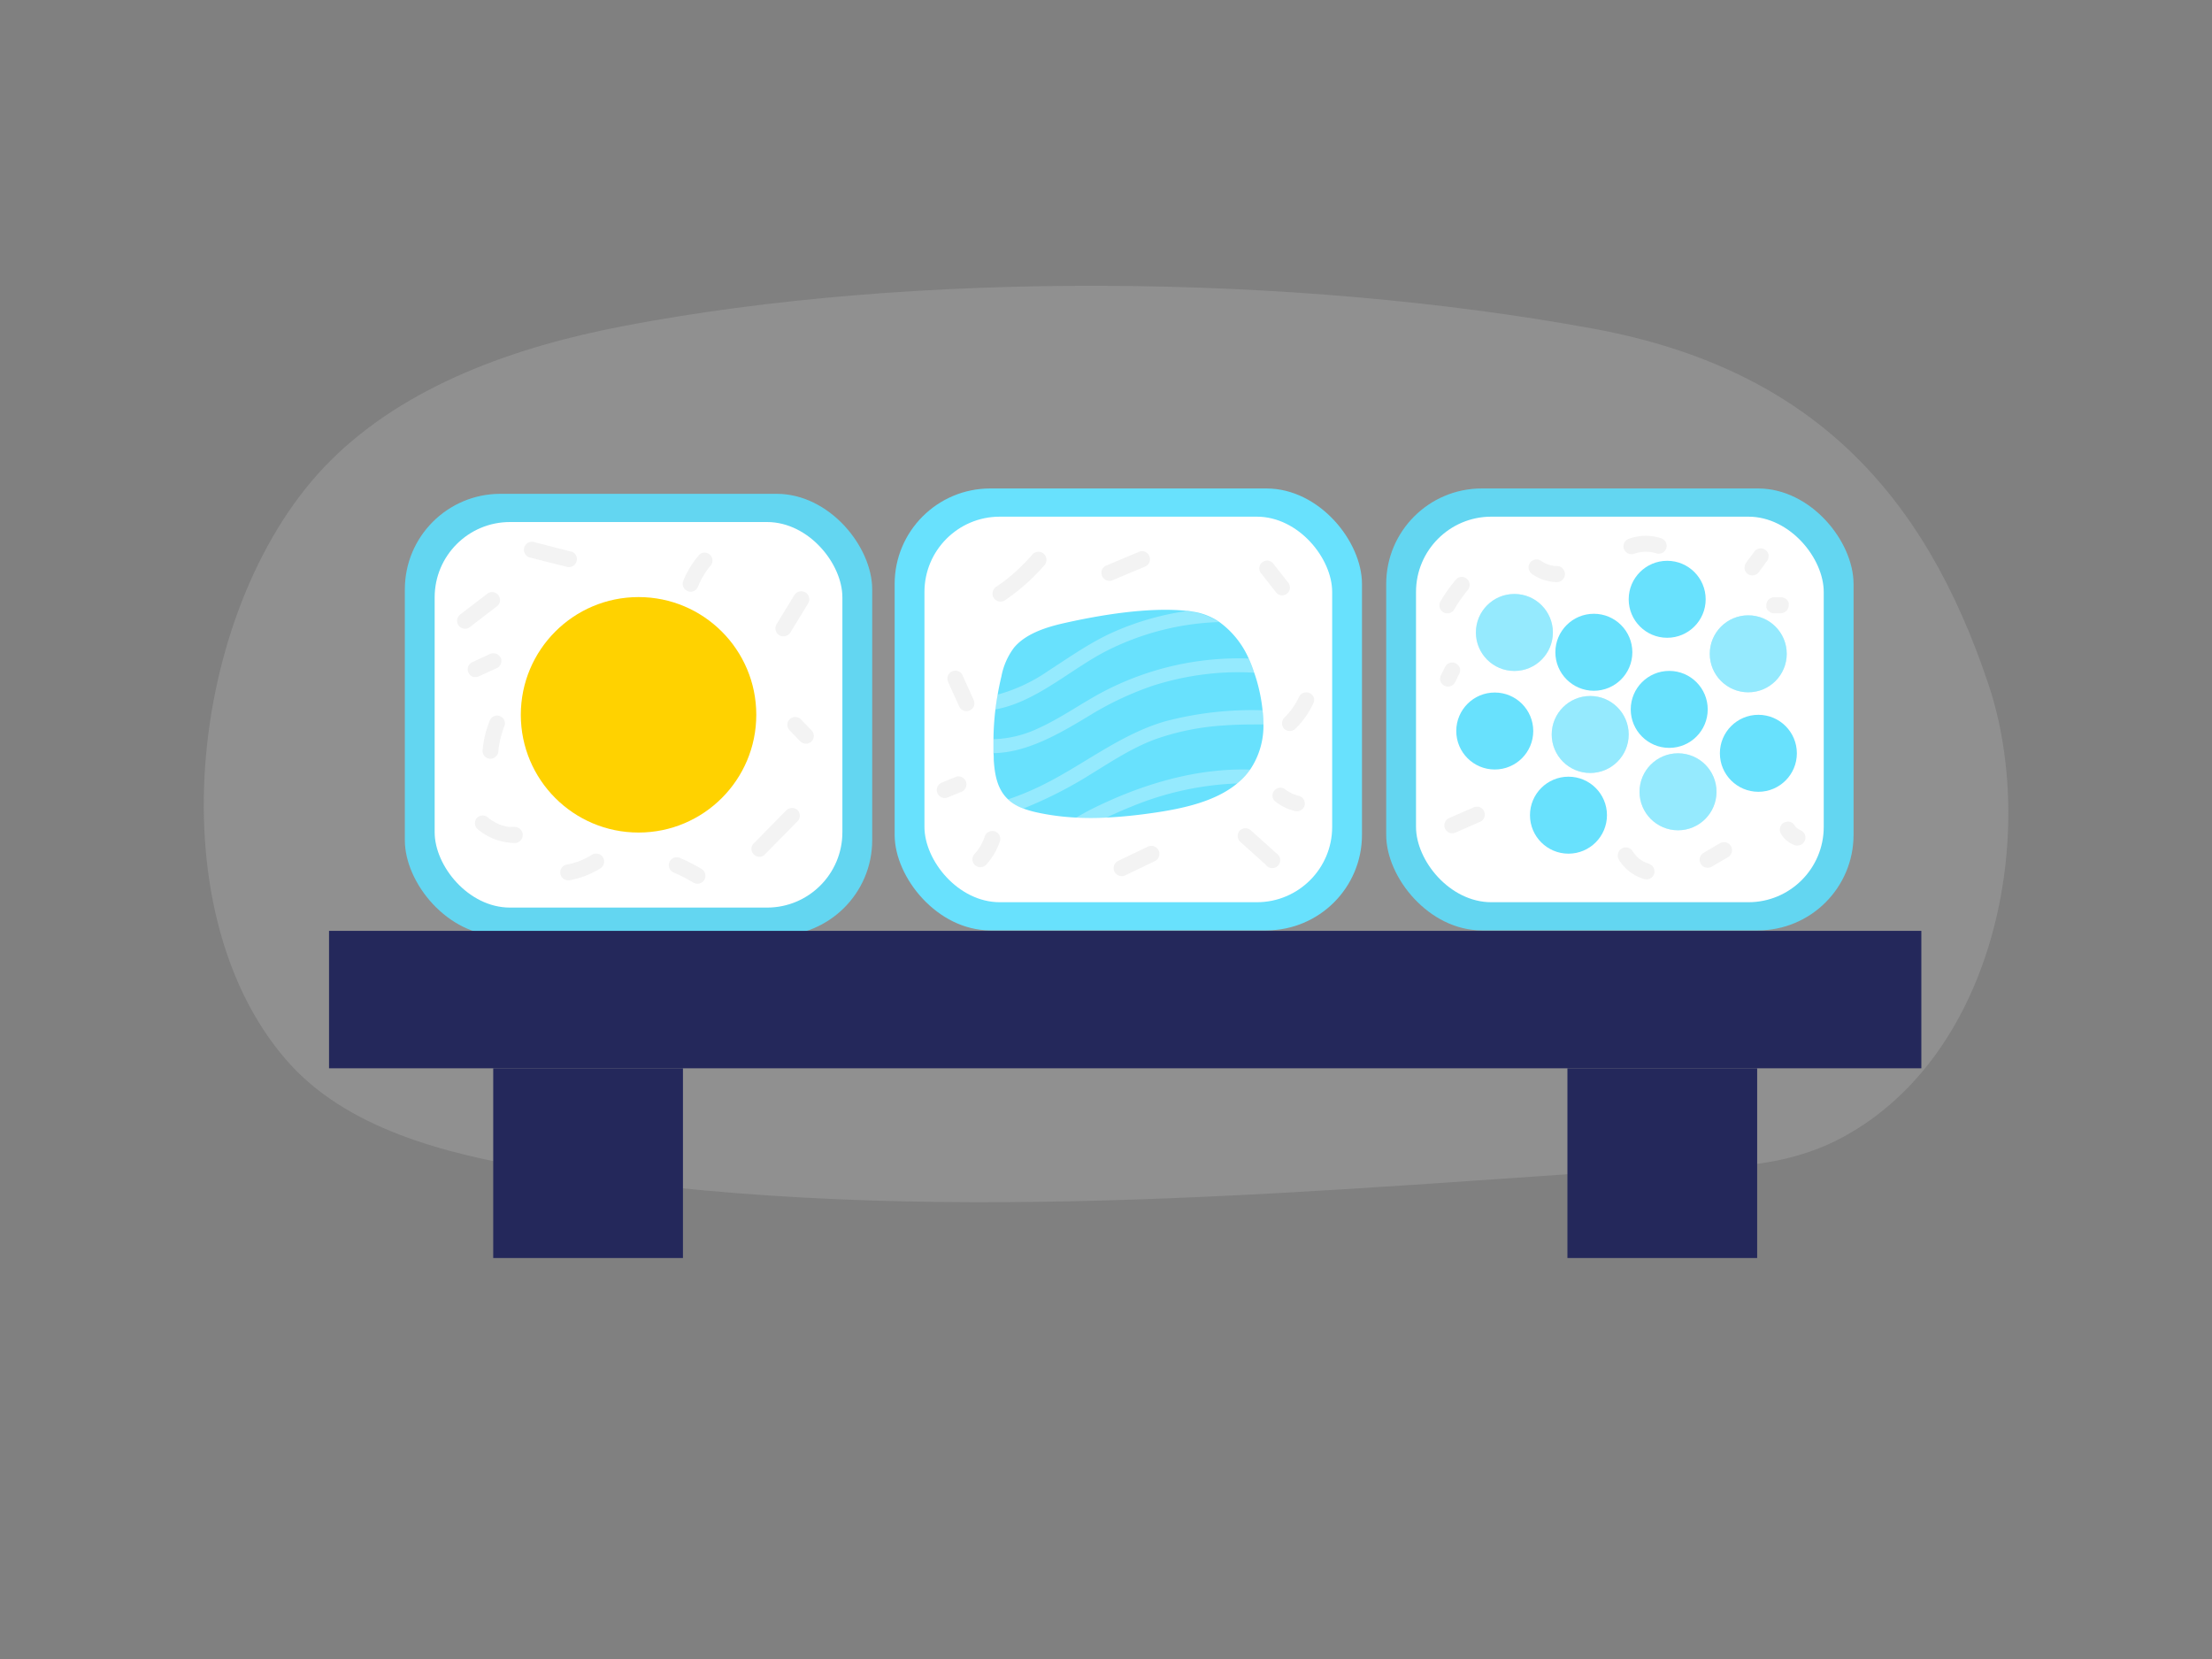 <svg id="Layer_1" data-name="Layer 1" xmlns="http://www.w3.org/2000/svg" viewBox="0 0 400 300"><rect x="0" y="0" width="400" height="300" fill="#808080" stroke="none"/><title>_</title><path d="M359.58,123.76C348,89.08,327.47,66.69,288.21,59.45c-54.32-10-123-10.56-175.59-.47C93,62.74,73.37,69.74,59.75,83.31c-25.25,25.14-32.06,80.58-8,108.35,10.69,12.36,28.55,17,45.38,19.77,64,10.6,129.74,4.73,194.63.34,15-1,28.72.86,41.7-6.25C361,190.42,368.56,150.55,359.58,123.76Z" fill="#dddbdb" opacity="0.18"/><rect x="161.78" y="88.33" width="84.51" height="79.91" rx="17.28" fill="#68e1fd"/><rect x="167.17" y="93.43" width="73.73" height="69.72" rx="13.62" fill="#fff"/><path d="M228.47,131a14.14,14.14,0,0,1-2.38,8.13c-.28.39-.58.78-.91,1.16a12.76,12.76,0,0,1-1.41,1.34c-3.92,3.29-9.79,4.59-15.33,5.38-2.77.4-5.57.7-8.38.83-1.82.09-3.66.1-5.48,0a42.3,42.3,0,0,1-7-.91,18.86,18.86,0,0,1-2.54-.73,8.42,8.42,0,0,1-2.2-1.17,6.77,6.77,0,0,1-.56-.49c-2-1.87-2.42-4.62-2.58-7.16,0-.41,0-.82-.05-1.22,0-.84,0-1.69,0-2.52a49,49,0,0,1,.36-5.41c.11-.9.24-1.78.41-2.68.18-1.08.41-2.17.67-3.25a12.46,12.46,0,0,1,2.29-5.2c2.05-2.45,5.59-3.64,9-4.41,6.43-1.45,15.19-2.94,22.11-2.24.42,0,.84.1,1.24.16a11.34,11.34,0,0,1,4.7,1.82,16.25,16.25,0,0,1,5.35,6.59,22,22,0,0,1,1,2.57q.39,1.09.66,2.13a29.75,29.75,0,0,1,.87,4.72A19.66,19.66,0,0,1,228.47,131Z" fill="#68e1fd"/><path d="M220.41,112.49a48.5,48.5,0,0,0-20.64,5.38c-6.41,3.37-12.58,9.14-19.79,10.42.11-.9.24-1.78.41-2.68a30,30,0,0,0,9.19-4.31c4-2.58,7.82-5.31,12.21-7.2a50.45,50.45,0,0,1,12.68-3.59c.42,0,.84.1,1.24.16A11.34,11.34,0,0,1,220.41,112.49Z" fill="#fff" opacity="0.3"/><path d="M226.8,121.65a47.91,47.91,0,0,0-5.87,0A51.38,51.38,0,0,0,208.47,124a57.11,57.11,0,0,0-11.69,5.54c-5.17,3.11-11.08,6.58-17.14,6.65,0-.84,0-1.69,0-2.52a20.3,20.3,0,0,0,8.18-2c4.07-1.85,7.73-4.5,11.68-6.59a52.84,52.84,0,0,1,26.28-6A22,22,0,0,1,226.8,121.65Z" fill="#fff" opacity="0.3"/><path d="M228.47,131c-2.3,0-4.61,0-6.91.17a46,46,0,0,0-12.34,2.4c-4.19,1.49-7.92,3.94-11.69,6.26a76.29,76.29,0,0,1-12.5,6.39,8.42,8.42,0,0,1-2.2-1.17,6.77,6.77,0,0,1-.56-.49,51.63,51.63,0,0,0,5.66-2.31c7.73-3.7,14.45-9.4,22.76-11.81a61.6,61.6,0,0,1,17.64-2A19.66,19.66,0,0,1,228.47,131Z" fill="#fff" opacity="0.3"/><path d="M226.09,139.17c-.28.39-.58.78-.91,1.16a12.76,12.76,0,0,1-1.41,1.34,55.4,55.4,0,0,0-19.14,4.18c-1.55.61-3.07,1.3-4.57,2-1.82.09-3.66.1-5.48,0,.93-.52,1.85-1.05,2.72-1.49C206.14,141.93,216.15,138.85,226.09,139.17Z" fill="#fff" opacity="0.3"/><path d="M188.78,100.17a1.46,1.46,0,0,0-2,0,36.8,36.8,0,0,1-3.21,3.28c-.56.5-1.14,1-1.74,1.45l0,0-.2.15-.44.33-1,.7a1.48,1.48,0,0,0-.52,2,1.46,1.46,0,0,0,2,.51,36.88,36.88,0,0,0,7.21-6.4A1.48,1.48,0,0,0,188.78,100.17Z" opacity="0.05"/><path d="M233.21,105.86a1.42,1.42,0,0,0-.37-.64l-2.7-3.44a1.46,1.46,0,0,0-1-.42,1.51,1.51,0,0,0-1,.42,1.46,1.46,0,0,0-.42,1l.05.39a1.55,1.55,0,0,0,.37.63l2.71,3.44a1.44,1.44,0,0,0,1,.43,1.46,1.46,0,0,0,1-.43,1.43,1.43,0,0,0,.42-1Z" opacity="0.05"/><path d="M207.89,100.73a1.44,1.44,0,0,0-.66-.87,1.4,1.4,0,0,0-1.11-.14l-5.89,2.47a1.58,1.58,0,0,0-.86.66,1.44,1.44,0,0,0-.15,1.11,1.48,1.48,0,0,0,.66.87A1.38,1.38,0,0,0,201,105l5.89-2.47a1.61,1.61,0,0,0,.86-.66A1.44,1.44,0,0,0,207.89,100.73Z" opacity="0.05"/><path d="M230.87,154.35l-4.66-4.18a1.48,1.48,0,0,0-2,0,1.46,1.46,0,0,0,0,2l4.66,4.18a1.44,1.44,0,1,0,2-2Z" opacity="0.05"/><path d="M179.83,150.31a1.48,1.48,0,0,0-1.78,1,5.33,5.33,0,0,1-.23.63,9.64,9.64,0,0,1-1.13,1.94l-.43.51a1.49,1.49,0,0,0-.42,1,1.44,1.44,0,0,0,2.46,1,11.58,11.58,0,0,0,2.54-4.35A1.45,1.45,0,0,0,179.83,150.31Z" opacity="0.05"/><path d="M209.46,153.67a1.49,1.49,0,0,0-2-.52l-5.35,2.57a1.44,1.44,0,0,0-.52,2,1.49,1.49,0,0,0,2,.52l5.35-2.57A1.46,1.46,0,0,0,209.46,153.67Z" opacity="0.05"/><path d="M237.62,126.26a1.49,1.49,0,0,0-.66-.86,1.47,1.47,0,0,0-2,.52,14.54,14.54,0,0,1-1.51,2.51,14.39,14.39,0,0,1-1.22,1.37,1.46,1.46,0,0,0,0,2,1.48,1.48,0,0,0,2,0,15.27,15.27,0,0,0,3.18-4.46A1.56,1.56,0,0,0,237.62,126.26Z" opacity="0.05"/><path d="M176,126.42l-2-4.43a1.46,1.46,0,0,0-.86-.66,1.43,1.43,0,0,0-1.11.15,1.45,1.45,0,0,0-.67.86,1.65,1.65,0,0,0,.15,1.11l2,4.42a1.44,1.44,0,0,0,2,.52,1.42,1.42,0,0,0,.66-.86A1.7,1.7,0,0,0,176,126.42Z" opacity="0.05"/><path d="M174.71,141.46a1.46,1.46,0,0,0-.66-.86,1.43,1.43,0,0,0-1.12-.15l-2.46,1a1.64,1.64,0,0,0-.86.66,1.45,1.45,0,0,0,.51,2,1.42,1.42,0,0,0,1.12.14l2.46-1a1.11,1.11,0,0,0,.49-.26,1,1,0,0,0,.37-.41A1.48,1.48,0,0,0,174.71,141.46Z" opacity="0.05"/><path d="M235.75,144.58a1.48,1.48,0,0,0-.86-.67,7.19,7.19,0,0,1-1.11-.36,7.34,7.34,0,0,1-1.38-.81,1,1,0,0,0-.32-.18,1.07,1.07,0,0,0-.56-.12,1.51,1.51,0,0,0-1,.42,1.46,1.46,0,0,0-.42,1,1.4,1.4,0,0,0,.42,1,9.06,9.06,0,0,0,1.71,1.1,9.31,9.31,0,0,0,1.91.7,1.56,1.56,0,0,0,1.12-.15,1.5,1.5,0,0,0,.66-.86A1.48,1.48,0,0,0,235.75,144.58Z" opacity="0.05"/><rect x="250.67" y="88.33" width="84.51" height="79.91" rx="17.28" fill="#68e1fd"/><rect x="250.67" y="88.33" width="84.51" height="79.91" rx="17.28" opacity="0.05"/><rect x="256.06" y="93.43" width="73.73" height="69.72" rx="13.62" fill="#fff"/><circle cx="273.85" cy="114.37" r="6.96" fill="#68e1fd"/><circle cx="301.48" cy="108.37" r="6.96" fill="#68e1fd"/><circle cx="288.22" cy="117.95" r="6.96" fill="#68e1fd"/><circle cx="316.14" cy="118.23" r="6.96" fill="#68e1fd"/><circle cx="301.85" cy="128.28" r="6.96" fill="#68e1fd"/><circle cx="287.56" cy="132.82" r="6.96" fill="#68e1fd"/><circle cx="303.44" cy="143.18" r="6.96" fill="#68e1fd"/><circle cx="273.85" cy="114.37" r="6.96" fill="#fff" opacity="0.3"/><circle cx="316.14" cy="118.23" r="6.96" fill="#fff" opacity="0.3"/><circle cx="287.56" cy="132.82" r="6.96" fill="#fff" opacity="0.3"/><circle cx="303.44" cy="143.18" r="6.96" fill="#fff" opacity="0.3"/><circle cx="283.63" cy="147.41" r="6.96" fill="#68e1fd"/><circle cx="317.97" cy="136.22" r="6.96" fill="#68e1fd"/><circle cx="270.3" cy="132.19" r="6.96" fill="#68e1fd"/><path d="M268.3,146.58a1.45,1.45,0,0,0-.86-.67,1.65,1.65,0,0,0-1.11.15L261.9,148a1.42,1.42,0,0,0-.66.86,1.51,1.51,0,0,0,.14,1.12,1.44,1.44,0,0,0,.87.66,1.66,1.66,0,0,0,1.11-.15l4.43-1.95a1.43,1.43,0,0,0,.66-.86A1.48,1.48,0,0,0,268.3,146.58Z" opacity="0.05"/><path d="M313,153a1.5,1.5,0,0,0-.87-.67,1.53,1.53,0,0,0-1.11.15l-2.94,1.73a1.43,1.43,0,0,0-.52,2,1.42,1.42,0,0,0,.86.66,1.48,1.48,0,0,0,1.11-.14l2.95-1.73a1.45,1.45,0,0,0,.52-2Z" opacity="0.05"/><path d="M298.15,156.17l-.58-.2a7.25,7.25,0,0,1-1.08-.63,6.59,6.59,0,0,1-.91-.92c-.11-.15-.22-.3-.32-.46a1.45,1.45,0,0,0-2-.52,1.48,1.48,0,0,0-.52,2,7.91,7.91,0,0,0,4.62,3.53,1.44,1.44,0,1,0,.76-2.78Z" opacity="0.05"/><path d="M319.79,100.22a1.11,1.11,0,0,0-.26-.49,1,1,0,0,0-.41-.37,1.44,1.44,0,0,0-1.11-.15l-.34.15a1.44,1.44,0,0,0-.52.52c-.49.65-1,1.31-1.48,2a1.18,1.18,0,0,0-.17.54,1.11,1.11,0,0,0,0,.57,1,1,0,0,0,.26.49,1,1,0,0,0,.4.38,1.49,1.49,0,0,0,1.11.14l.35-.14a1.44,1.44,0,0,0,.52-.52l1.47-2a1,1,0,0,0,.17-.53A1,1,0,0,0,319.79,100.22Z" opacity="0.05"/><path d="M281.54,102.35l-.48,0a6.65,6.65,0,0,1-1.39-.38,6.38,6.38,0,0,1-1.08-.61,1.44,1.44,0,0,0-2.12,1.63,1.64,1.64,0,0,0,.66.87,8.15,8.15,0,0,0,4.41,1.41,1.46,1.46,0,0,0,1.45-1.44A1.48,1.48,0,0,0,281.54,102.35Z" opacity="0.05"/><path d="M265.76,105.74a1.49,1.49,0,0,0-.42-1,1.46,1.46,0,0,0-1-.42,1.37,1.37,0,0,0-1,.42,26.92,26.92,0,0,0-2.85,4,1.44,1.44,0,1,0,2.49,1.46,26.17,26.17,0,0,1,1.85-2.77c.18-.23.36-.46.55-.68A1.56,1.56,0,0,0,265.76,105.74Z" opacity="0.05"/><path d="M264,120.86a1.11,1.11,0,0,0-.26-.49,1,1,0,0,0-.41-.37l-.34-.15a1.44,1.44,0,0,0-.77,0l-.34.15a1.41,1.41,0,0,0-.52.51l-.74,1.48a1.11,1.11,0,0,0-.17.53,1.14,1.14,0,0,0,0,.58,1.64,1.64,0,0,0,.66.86l.35.15a1.4,1.4,0,0,0,.76,0l.35-.15a1.52,1.52,0,0,0,.52-.52l.73-1.47a1,1,0,0,0,.17-.54A1,1,0,0,0,264,120.86Z" opacity="0.05"/><path d="M326.28,150.72l-.23-.3a1.4,1.4,0,0,0-.51-.31,4.25,4.25,0,0,1-.54-.32,3.06,3.06,0,0,1-.36-.36l-.11-.16a1.46,1.46,0,0,0-.86-.66,1.11,1.11,0,0,0-.57,0,1.14,1.14,0,0,0-.54.17,1.45,1.45,0,0,0-.66.86,1.51,1.51,0,0,0,.14,1.12,5.78,5.78,0,0,0,.55.75,3.49,3.49,0,0,0,.43.43,5.81,5.81,0,0,0,.76.54,5.24,5.24,0,0,0,.87.39,1,1,0,0,0,.58,0,1,1,0,0,0,.53-.17,1,1,0,0,0,.41-.37,1.22,1.22,0,0,0,.26-.49A1.48,1.48,0,0,0,326.28,150.72Z" opacity="0.05"/><path d="M300.33,97.31a8.94,8.94,0,0,0-5.69.09,1.56,1.56,0,0,0-.87.66,1.49,1.49,0,0,0-.14,1.11,1.45,1.45,0,0,0,1.77,1,8.69,8.69,0,0,1,1.4-.35,8,8,0,0,1,1.69,0,10,10,0,0,1,1.08.26,1.45,1.45,0,0,0,1.77-1A1.47,1.47,0,0,0,300.33,97.31Z" opacity="0.05"/><path d="M323.47,109.07a1.42,1.42,0,0,0-.37-.64l-.29-.23a1.45,1.45,0,0,0-.73-.19h-1.23a1,1,0,0,0-.55.12,1.12,1.12,0,0,0-.47.3,1.08,1.08,0,0,0-.3.46,1.07,1.07,0,0,0-.12.56l0,.38a1.42,1.42,0,0,0,.37.64l.29.23a1.45,1.45,0,0,0,.73.19h1.23a1.54,1.54,0,0,0,1-.42,1.15,1.15,0,0,0,.3-.46,1.09,1.09,0,0,0,.12-.56Z" opacity="0.05"/><rect x="73.21" y="89.3" width="84.51" height="79.91" rx="17.28" fill="#68e1fd"/><rect x="73.21" y="89.3" width="84.51" height="79.91" rx="17.28" opacity="0.05"/><rect x="78.6" y="94.4" width="73.73" height="69.72" rx="13.62" fill="#fff"/><circle cx="115.47" cy="129.26" r="21.29" fill="#ffd200"/><path d="M93.16,149.52c-.27,0-.53,0-.79,0a1.07,1.07,0,0,1-.4,0c.23,0,.26,0,.1,0l-.2,0a10.41,10.41,0,0,1-1.43-.38,1.66,1.66,0,0,1-.37-.14c.2.08.22.09.08,0l-.18-.08c-.21-.1-.41-.2-.61-.32a7.57,7.57,0,0,1-.67-.42l-.24-.15.13.08a1.73,1.73,0,0,1-.3-.25,1.48,1.48,0,0,0-2,0,1.45,1.45,0,0,0,0,2,10.59,10.59,0,0,0,6.92,2.58,1.45,1.45,0,0,0,0-2.89Z" opacity="0.05"/><path d="M91.13,130.12a1.45,1.45,0,0,0-.86-.67,1.48,1.48,0,0,0-1.11.15,1.61,1.61,0,0,0-.66.86,18.47,18.47,0,0,0-1.24,5.33,1.45,1.45,0,0,0,.42,1,1.46,1.46,0,0,0,1,.42,1.48,1.48,0,0,0,1.45-1.44l.06-.6a18,18,0,0,1,1.07-4A1.44,1.44,0,0,0,91.13,130.12Z" opacity="0.05"/><path d="M144.23,146.49a1.49,1.49,0,0,0-2,0l-6.09,6.19a1.44,1.44,0,0,0,2,2l6.1-6.19A1.47,1.47,0,0,0,144.23,146.49Z" opacity="0.05"/><path d="M126.83,157.11a31,31,0,0,0-3.72-1.9,1.53,1.53,0,0,0-1.11-.14,1.43,1.43,0,0,0-1,1.77,1.4,1.4,0,0,0,.66.86,31.74,31.74,0,0,1,3.72,1.9,1.45,1.45,0,0,0,2-.51A1.48,1.48,0,0,0,126.83,157.11Z" opacity="0.05"/><path d="M146.75,132.07l-1.93-2a1.51,1.51,0,0,0-1-.42,1,1,0,0,0-.56.13,1.06,1.06,0,0,0-.47.29,1.46,1.46,0,0,0-.42,1,1.54,1.54,0,0,0,.42,1c.65.67,1.29,1.34,1.94,2a1.49,1.49,0,0,0,1,.42,1.09,1.09,0,0,0,.56-.12,1.15,1.15,0,0,0,.46-.3,1.45,1.45,0,0,0,.42-1A1.49,1.49,0,0,0,146.75,132.07Z" opacity="0.05"/><path d="M145.63,107.12a1.48,1.48,0,0,0-2,.52c-1.07,1.75-2.14,3.49-3.2,5.24a1.46,1.46,0,0,0,.51,2,1.48,1.48,0,0,0,2-.52q1.6-2.62,3.2-5.25A1.45,1.45,0,0,0,145.63,107.12Z" opacity="0.05"/><path d="M128.59,102.18a1.44,1.44,0,0,0-2-2,16.2,16.2,0,0,0-3.09,5,1.45,1.45,0,0,0,1,1.77,1.44,1.44,0,0,0,1.11-.14,1.66,1.66,0,0,0,.66-.86l.06-.14a14.2,14.2,0,0,1,1.75-3C128.22,102.61,128.4,102.39,128.59,102.18Z" opacity="0.05"/><path d="M103.36,99.77,96.49,98a1.45,1.45,0,0,0-.77,2.79l6.88,1.74a1.45,1.45,0,0,0,.76-2.79Z" opacity="0.05"/><path d="M90.22,107.78a1.46,1.46,0,0,0-.86-.66,1.39,1.39,0,0,0-1.11.15L83.37,111a1.6,1.6,0,0,0-.66.87,1.49,1.49,0,0,0,.14,1.11,1.44,1.44,0,0,0,.87.66,1.39,1.39,0,0,0,1.11-.14l4.87-3.74a1.58,1.58,0,0,0,.67-.86A1.51,1.51,0,0,0,90.22,107.78Z" opacity="0.05"/><path d="M90.47,118.84a1.42,1.42,0,0,0-.86-.66l-.39-.05a1.45,1.45,0,0,0-.73.19l-3.19,1.47a1.45,1.45,0,0,0-.67.86,1.46,1.46,0,0,0,1,1.78l.38,0a1.4,1.4,0,0,0,.73-.2l3.2-1.46a1.44,1.44,0,0,0,.52-2Z" opacity="0.05"/><path d="M109.06,155.07a1.48,1.48,0,0,0-2-.52,13.3,13.3,0,0,1-1.16.66l-.65.31h0c-.1,0-.21.09-.31.13a14.31,14.31,0,0,1-2.58.72,1.45,1.45,0,0,0-1,1.78,1.47,1.47,0,0,0,1.77,1,15.63,15.63,0,0,0,5.4-2.1A1.47,1.47,0,0,0,109.06,155.07Z" opacity="0.05"/><rect x="59.5" y="168.33" width="287.94" height="24.85" fill="#24285b"/><rect x="89.19" y="193.18" width="34.31" height="34.31" fill="#24285b"/><rect x="283.44" y="193.18" width="34.31" height="34.31" fill="#24285b"/></svg>